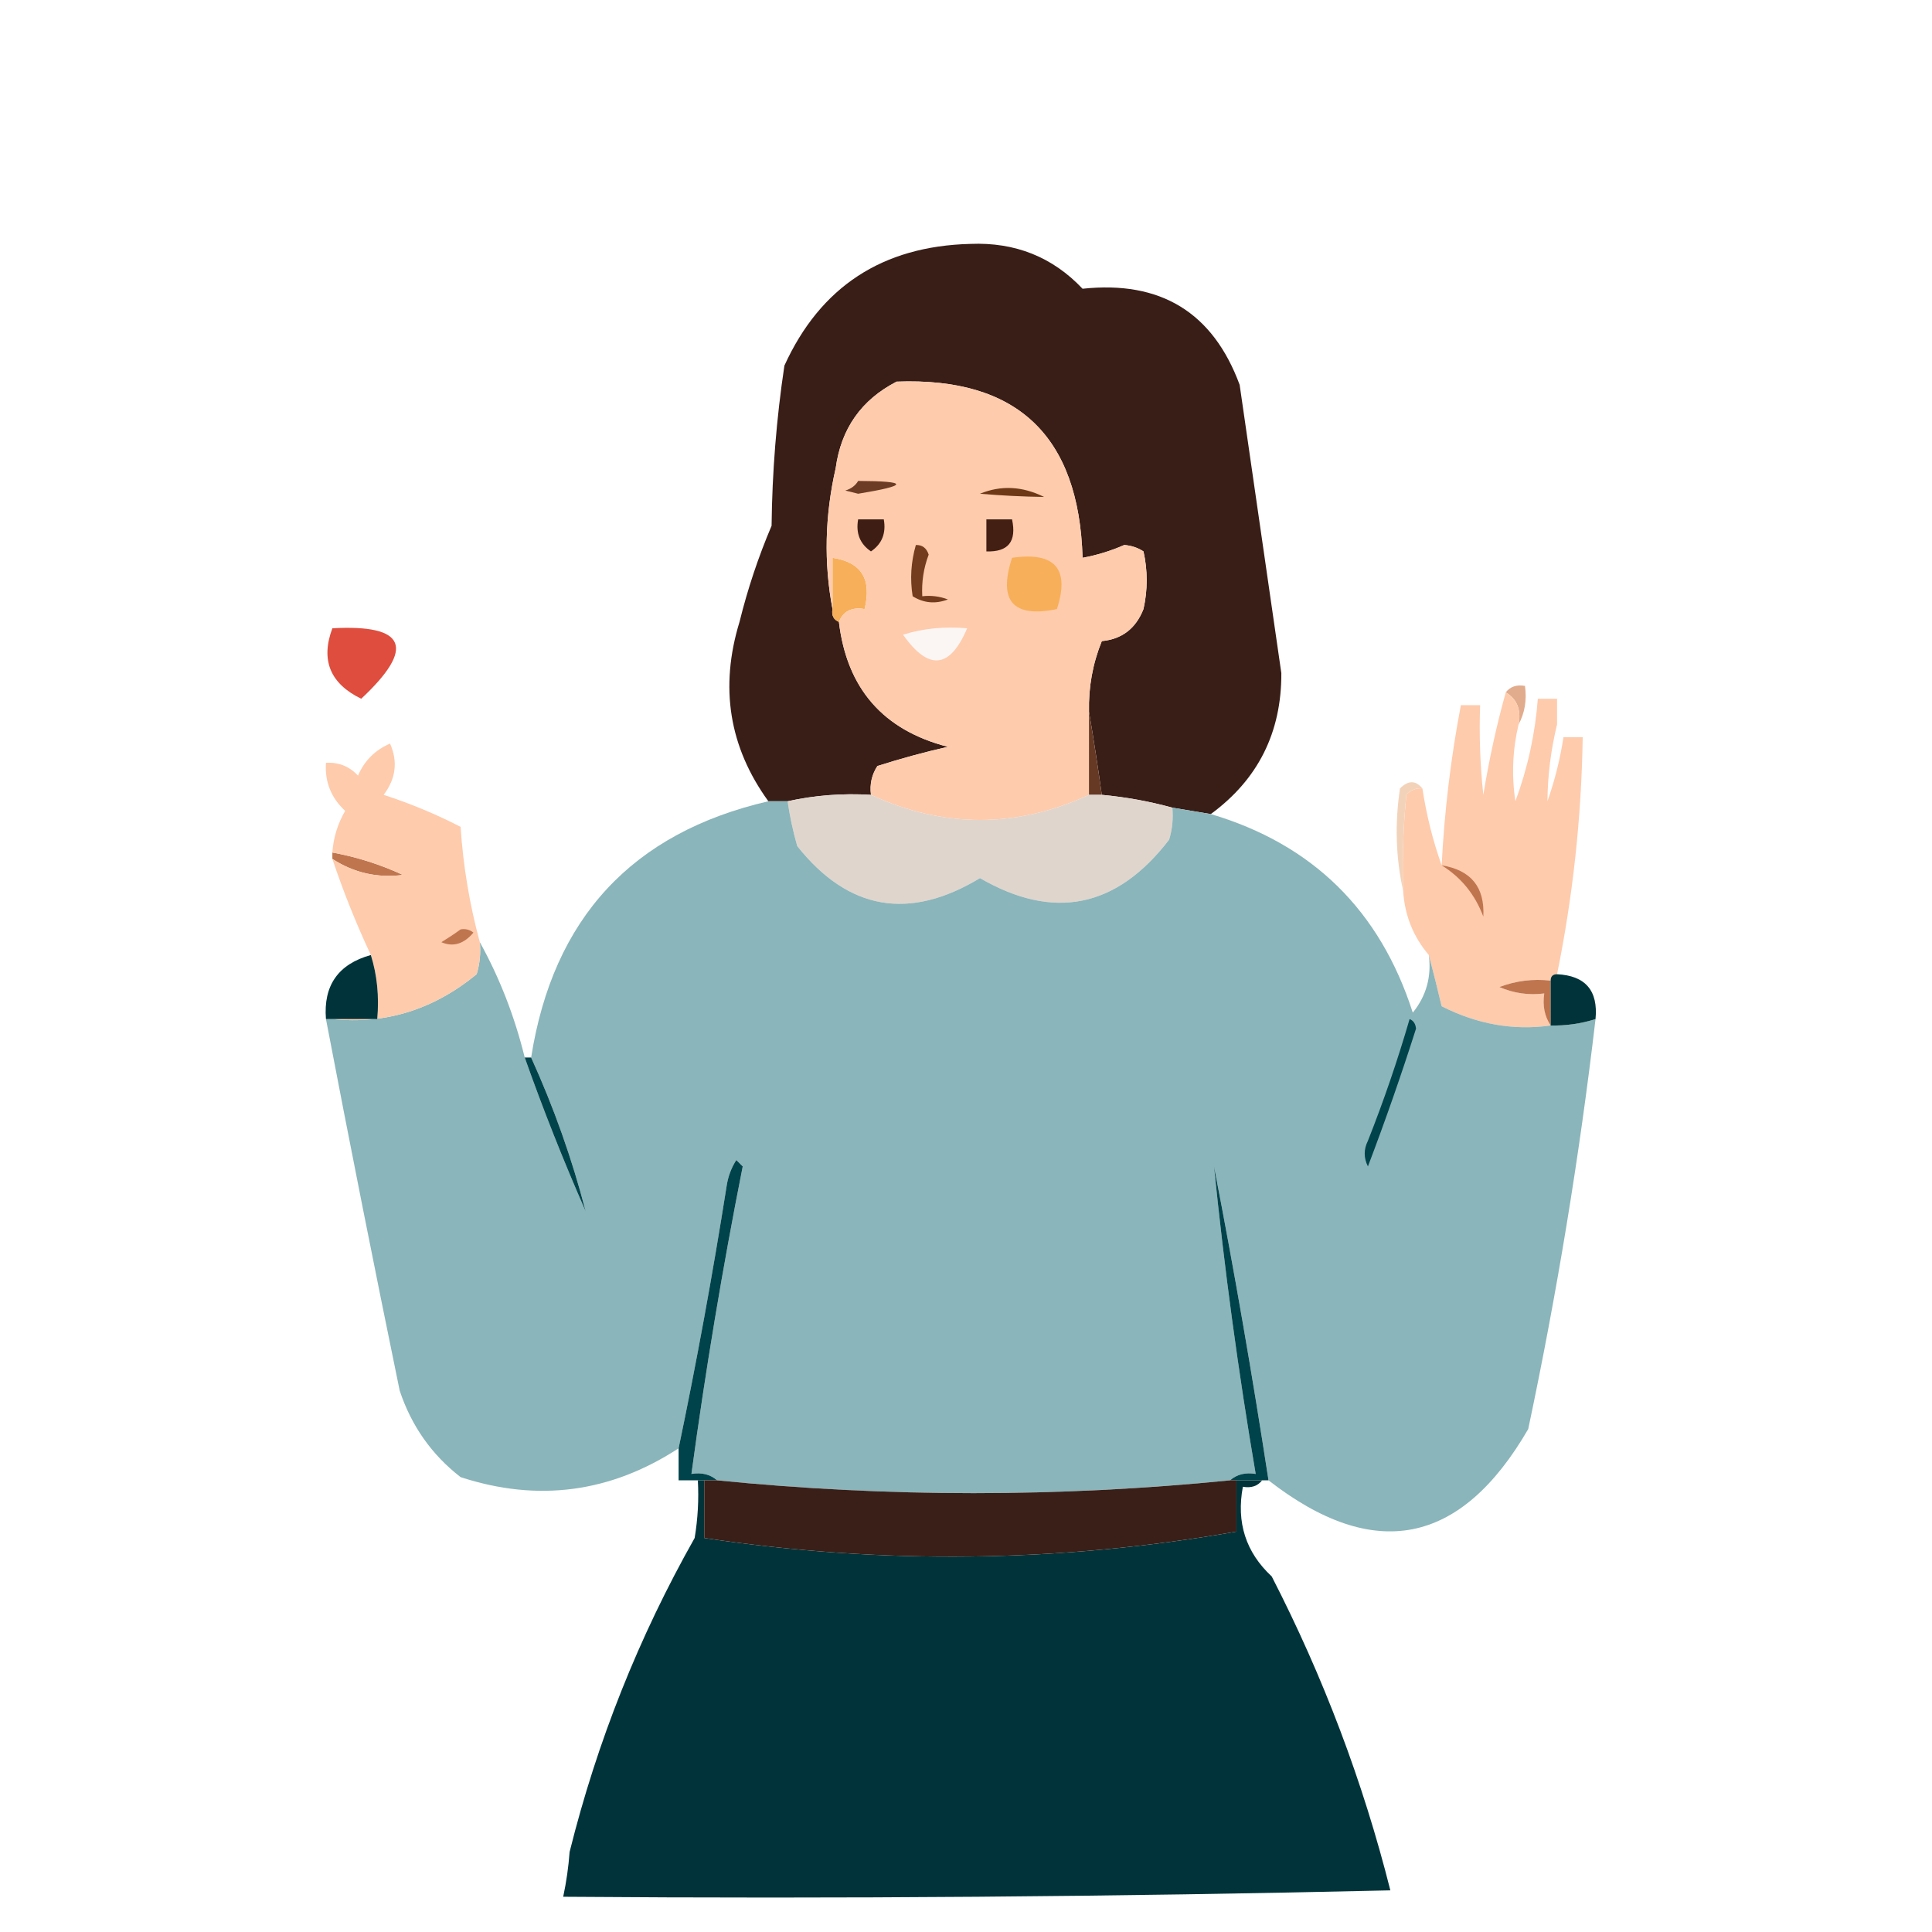 <svg width="750" height="750" viewBox="0 0 750 750" fill="none" xmlns="http://www.w3.org/2000/svg">
<g clip-path="url(#clip0_3655_5573)">
<path fill-rule="evenodd" clip-rule="evenodd" d="M470.032 316.022C465.054 315.194 460.076 314.363 455.097 313.535C446.196 311.085 437.071 309.427 427.717 308.561C426.191 297.526 424.531 286.75 422.738 276.23C422.529 266.703 424.19 257.583 427.717 248.873C435.538 248.13 440.932 243.984 443.896 236.438C445.556 228.978 445.556 221.517 443.896 214.056C441.673 212.611 439.184 211.78 436.429 211.569C431.236 213.852 425.842 215.51 420.249 216.543C418.878 169.151 394.818 146.353 348.064 148.15C334.389 155.195 326.506 166.386 324.417 181.725C320.196 200.24 319.78 218.477 323.173 236.438C322.745 238.906 323.576 240.562 325.662 241.412C328.743 267.282 342.847 283.448 367.977 289.909C358.74 292.008 349.615 294.495 340.597 297.37C338.406 300.742 337.575 304.473 338.108 308.561C327.078 307.892 316.29 308.72 305.749 311.048C303.26 311.048 300.771 311.048 298.281 311.048C283.033 290.016 279.299 266.802 287.08 241.412C290.236 228.637 294.383 216.202 299.526 204.108C299.757 183.194 301.418 162.469 304.504 141.933C318.468 111.299 342.531 95.549 376.689 94.68C394.078 93.964 408.6 99.767 420.249 112.089C450.527 108.841 470.856 121.276 481.233 149.394C486.622 186.673 492.014 223.979 497.413 261.308C497.507 284.333 488.38 302.57 470.032 316.022Z" fill="#391E17"/>
<path fill-rule="evenodd" clip-rule="evenodd" d="M325.669 241.411C323.583 240.56 322.751 238.904 323.179 236.437C323.179 229.804 323.179 223.174 323.179 216.541C334.366 218.18 338.515 224.81 335.625 236.437C330.689 235.584 327.369 237.243 325.669 241.411Z" fill="#F7AF59"/>
<path fill-rule="evenodd" clip-rule="evenodd" d="M129.021 243.895C157.684 242.326 161.417 251.446 140.222 271.252C128.142 265.371 124.409 256.253 129.021 243.895Z" fill="#DE4D3D"/>
<path fill-rule="evenodd" clip-rule="evenodd" d="M422.743 276.231C422.743 287.007 422.743 297.786 422.743 308.562C394.561 321.554 366.349 321.554 338.112 308.562C337.579 304.473 338.411 300.743 340.601 297.371C349.619 294.496 358.745 292.009 367.982 289.91C342.851 283.448 328.748 267.283 325.666 241.413C327.366 237.245 330.687 235.586 335.623 236.439C338.513 224.813 334.363 218.182 323.177 216.543C323.177 223.176 323.177 229.807 323.177 236.439C319.784 218.478 320.2 200.241 324.422 181.726C326.51 166.387 334.393 155.195 348.069 148.151C394.822 146.354 418.882 169.151 420.254 216.543C425.847 215.511 431.241 213.852 436.433 211.569C439.189 211.781 441.678 212.611 443.901 214.056C445.561 221.517 445.561 228.978 443.901 236.439C440.936 243.985 435.542 248.131 427.721 248.874C424.194 257.584 422.534 266.703 422.743 276.231Z" fill="#FECBAC"/>
<path fill-rule="evenodd" clip-rule="evenodd" d="M350.559 246.385C358.337 243.95 366.633 243.119 375.45 243.898C368.769 259.653 360.473 260.481 350.559 246.385Z" fill="#FBF6F3"/>
<path fill-rule="evenodd" clip-rule="evenodd" d="M392.874 216.543C409.558 214.131 415.366 220.764 410.298 236.439C393.232 239.963 387.423 233.333 392.874 216.543Z" fill="#F7AF59"/>
<path fill-rule="evenodd" clip-rule="evenodd" d="M355.534 211.566C358.015 211.491 359.676 212.735 360.512 215.296C358.553 220.516 357.724 225.906 358.023 231.462C361.441 231.071 364.761 231.486 367.98 232.705C363.148 234.553 358.586 234.138 354.289 231.462C353.219 224.767 353.635 218.134 355.534 211.566Z" fill="#733C1E"/>
<path fill-rule="evenodd" clip-rule="evenodd" d="M382.914 201.619C386.232 201.619 389.553 201.619 392.871 201.619C394.723 210.199 391.402 214.343 382.914 214.054C382.914 209.908 382.914 205.764 382.914 201.619Z" fill="#421E13"/>
<path fill-rule="evenodd" clip-rule="evenodd" d="M333.129 201.619C336.447 201.619 339.768 201.619 343.086 201.619C344.042 207.003 342.381 211.149 338.107 214.054C333.834 211.149 332.173 207.003 333.129 201.619Z" fill="#3E1E14"/>
<path fill-rule="evenodd" clip-rule="evenodd" d="M380.426 191.671C388.57 188.311 396.869 188.726 405.317 192.914C397.103 192.801 388.804 192.386 380.426 191.671Z" fill="#6D3815"/>
<path fill-rule="evenodd" clip-rule="evenodd" d="M333.131 186.697C352.815 186.777 352.815 188.435 333.131 191.671C331.47 191.257 329.813 190.842 328.152 190.428C330.432 189.735 332.09 188.492 333.131 186.697Z" fill="#6D3C25"/>
<path fill-rule="evenodd" clip-rule="evenodd" d="M584.539 268.766C586.304 266.518 588.793 265.69 592.006 266.279C592.741 271.838 591.909 276.812 589.517 281.201C590.57 275.529 588.91 271.383 584.539 268.766Z" fill="#E1AC8D"/>
<path fill-rule="evenodd" clip-rule="evenodd" d="M422.738 276.229C424.53 286.748 426.191 297.525 427.717 308.559C426.056 308.559 424.399 308.559 422.738 308.559C422.738 297.783 422.738 287.005 422.738 276.229Z" fill="#663924"/>
<path fill-rule="evenodd" clip-rule="evenodd" d="M584.535 268.77C588.906 271.386 590.567 275.532 589.514 281.204C587.174 291.06 586.758 301.008 588.269 311.048C593.038 298.211 595.943 284.945 596.981 271.257C599.47 271.257 601.959 271.257 604.449 271.257C604.449 274.572 604.449 277.889 604.449 281.204C602.047 291.1 600.802 301.048 600.715 311.048C603.577 302.921 605.653 294.632 606.938 286.178C609.427 286.178 611.916 286.178 614.405 286.178C613.927 317.236 610.609 347.91 604.449 378.197C602.788 378.197 601.959 379.025 601.959 380.684C595.122 379.906 588.483 380.734 582.046 383.171C587.629 385.593 593.437 386.424 599.47 385.658C598.763 390.421 599.592 394.564 601.959 398.093C587.585 400.135 573.479 397.648 559.644 390.632C557.981 383.654 556.324 377.023 554.666 370.736C548.605 363.588 545.284 355.299 544.709 345.866C544.296 333.404 544.712 320.969 545.954 308.561C547.624 306.691 549.697 305.86 552.177 306.074C553.76 316.458 556.249 326.406 559.644 335.918C560.717 314.918 563.206 294.194 567.111 273.744C569.601 273.744 572.09 273.744 574.579 273.744C574.166 285.38 574.581 296.984 575.823 308.561C578.054 294.868 580.956 281.605 584.535 268.77Z" fill="#FECBAC"/>
<path fill-rule="evenodd" clip-rule="evenodd" d="M338.113 308.56C366.35 321.552 394.562 321.552 422.744 308.56C424.404 308.56 426.062 308.56 427.722 308.56C437.076 309.426 446.201 311.084 455.102 313.534C455.501 317.759 455.088 321.905 453.858 325.969C433.497 352.488 409.021 357.462 380.428 340.891C352.926 357.512 329.279 353.366 309.488 328.456C307.84 322.704 306.595 316.901 305.754 311.047C316.295 308.719 327.083 307.891 338.113 308.56Z" fill="#E0D5CC"/>
<path fill-rule="evenodd" clip-rule="evenodd" d="M298.286 311.045C300.775 311.045 303.264 311.045 305.753 311.045C306.595 316.899 307.839 322.701 309.487 328.454C329.278 353.364 352.925 357.509 380.428 340.889C409.02 357.46 433.496 352.486 453.857 325.967C455.087 321.903 455.5 317.757 455.102 313.532C460.08 314.36 465.058 315.191 470.037 316.019C509.584 327.757 535.72 353.458 548.445 393.116C553.684 386.632 555.758 379.171 554.668 370.733C556.325 377.02 557.983 383.65 559.646 390.629C573.481 397.644 587.587 400.131 601.961 398.09C607.943 398.219 613.75 397.391 619.385 395.603C613.11 449.085 604.398 502.14 593.249 554.77C567.066 599.941 533.463 606.574 492.439 574.666C486.189 533.914 479.137 493.291 471.281 452.803C475.306 492.697 480.698 532.489 487.461 572.179C483.481 571.512 480.163 572.343 477.504 574.666C411.144 581.296 344.766 581.296 278.373 574.666C275.714 572.343 272.396 571.512 268.416 572.179C273.833 532.203 280.471 492.411 288.329 452.803C287.501 451.975 286.669 451.144 285.84 450.316C283.896 453.373 282.652 456.688 282.107 460.264C276.655 494.749 270.432 528.739 263.438 562.231C236.983 579.476 208.774 583.206 178.807 573.422C167.591 564.73 159.71 553.539 155.16 539.848C145.268 491.784 135.728 443.703 126.535 395.603C127.364 395.603 128.195 395.603 129.024 395.603C149.592 397.746 168.261 391.942 185.03 378.194C186.26 374.13 186.673 369.984 186.275 365.759C193.961 379.636 199.771 394.558 203.699 410.524C210.857 430.741 218.738 450.637 227.345 470.212C222.083 449.891 215.032 429.995 206.188 410.524C214.696 356.442 245.394 323.283 298.286 311.045Z" fill="#8AB5BA"/>
<path fill-rule="evenodd" clip-rule="evenodd" d="M552.175 306.07C549.695 305.856 547.622 306.687 545.952 308.557C544.71 320.965 544.294 333.4 544.707 345.862C541.842 333.054 541.429 319.788 543.463 306.07C546.679 302.859 549.581 302.859 552.175 306.07Z" fill="#F2D3BA"/>
<path fill-rule="evenodd" clip-rule="evenodd" d="M129.023 333.428C129.023 332.6 129.023 331.77 129.023 330.941C138.599 332.707 147.727 335.607 156.404 339.646C146.542 340.924 137.414 338.85 129.023 333.428Z" fill="#BF754E"/>
<path fill-rule="evenodd" clip-rule="evenodd" d="M559.645 335.916C571.042 337.764 576.436 344.397 575.824 355.812C572.576 347.204 567.184 340.572 559.645 335.916Z" fill="#BF754E"/>
<path fill-rule="evenodd" clip-rule="evenodd" d="M186.27 365.759C186.669 369.984 186.255 374.13 185.026 378.194C168.256 391.942 149.588 397.746 129.02 395.603C134.827 395.603 140.637 395.603 146.444 395.603C147.223 386.794 146.392 378.505 143.955 370.733C138.225 358.477 133.247 346.042 129.02 333.428C137.411 338.85 146.539 340.924 156.401 339.645C147.724 335.607 138.596 332.707 129.02 330.941C129.431 325.154 131.089 319.767 133.998 314.775C128.54 309.739 126.051 303.522 126.531 296.123C131.469 295.832 135.616 297.491 138.977 301.097C141.466 295.295 145.615 291.149 151.422 288.662C154.511 295.651 153.683 302.283 148.933 308.558C159.432 311.975 169.389 316.121 178.803 320.993C179.806 336.223 182.295 351.145 186.27 365.759Z" fill="#FECBAC"/>
<path fill-rule="evenodd" clip-rule="evenodd" d="M178.807 360.787C180.647 360.461 182.307 360.877 183.786 362.031C180.042 366.477 175.892 367.721 171.34 365.761C174.083 364.08 176.572 362.424 178.807 360.787Z" fill="#BF754E"/>
<path fill-rule="evenodd" clip-rule="evenodd" d="M601.96 380.681C601.96 386.483 601.96 392.288 601.96 398.09C599.593 394.561 598.764 390.418 599.471 385.655C593.437 386.421 587.63 385.591 582.047 383.168C588.484 380.731 595.122 379.903 601.96 380.681Z" fill="#BF754E"/>
<path fill-rule="evenodd" clip-rule="evenodd" d="M604.446 378.195C615.463 378.742 620.441 384.547 619.381 395.604C613.746 397.392 607.938 398.221 601.957 398.091C601.957 392.289 601.957 386.484 601.957 380.682C601.957 379.023 602.786 378.195 604.446 378.195Z" fill="#00343A"/>
<path fill-rule="evenodd" clip-rule="evenodd" d="M143.958 370.736C146.395 378.508 147.226 386.797 146.447 395.606C140.64 395.606 134.83 395.606 129.023 395.606C128.194 395.606 127.363 395.606 126.534 395.606C125.488 382.552 131.298 374.263 143.958 370.736Z" fill="#00343A"/>
<path fill-rule="evenodd" clip-rule="evenodd" d="M203.695 410.527C204.524 410.527 205.356 410.527 206.184 410.527C215.028 429.998 222.08 449.894 227.342 470.215C218.735 450.64 210.854 430.744 203.695 410.527Z" fill="#00434B"/>
<path fill-rule="evenodd" clip-rule="evenodd" d="M547.202 395.604C548.688 396.188 549.517 397.431 549.691 399.334C543.969 417.317 537.746 435.142 531.023 452.804C529.362 449.489 529.362 446.171 531.023 442.856C537.186 427.285 542.577 411.535 547.202 395.604Z" fill="#00434B"/>
<path fill-rule="evenodd" clip-rule="evenodd" d="M492.435 574.667C491.606 574.667 490.775 574.667 489.946 574.667C486.628 574.667 483.307 574.667 479.989 574.667C479.16 574.667 478.329 574.667 477.5 574.667C480.159 572.344 483.477 571.514 487.457 572.18C480.694 532.49 475.302 492.698 471.277 452.805C479.133 493.293 486.185 533.915 492.435 574.667Z" fill="#00434B"/>
<path fill-rule="evenodd" clip-rule="evenodd" d="M278.368 574.668C276.708 574.668 275.05 574.668 273.39 574.668C272.561 574.668 271.73 574.668 270.901 574.668C268.412 574.668 265.923 574.668 263.434 574.668C263.434 570.522 263.434 566.379 263.434 562.233C270.428 528.741 276.651 494.751 282.102 460.266C282.647 456.69 283.892 453.375 285.836 450.318C286.665 451.147 287.496 451.977 288.325 452.805C280.467 492.413 273.828 532.205 268.412 572.181C272.392 571.514 275.71 572.345 278.368 574.668Z" fill="#00434B"/>
<path fill-rule="evenodd" clip-rule="evenodd" d="M270.905 574.666C271.734 574.666 272.565 574.666 273.394 574.666C273.394 582.127 273.394 589.588 273.394 597.049C342.393 607.459 411.26 606.631 479.993 594.562C479.993 587.929 479.993 581.299 479.993 574.666C483.311 574.666 486.631 574.666 489.949 574.666C488.184 576.914 485.695 577.742 482.482 577.153C479.883 591.015 483.617 602.622 493.683 611.971C513.765 651.054 529.113 691.674 539.732 733.833C433.122 736.318 326.089 737.146 218.633 736.32C219.86 730.585 220.689 724.783 221.122 718.911C231.815 676.006 247.995 635.386 269.66 597.049C270.9 589.633 271.316 582.172 270.905 574.666Z" fill="#00343A"/>
<path fill-rule="evenodd" clip-rule="evenodd" d="M273.391 574.666C275.051 574.666 276.709 574.666 278.369 574.666C344.762 581.296 411.14 581.296 477.5 574.666C478.329 574.666 479.161 574.666 479.989 574.666C479.989 581.299 479.989 587.929 479.989 594.562C411.257 606.631 342.39 607.459 273.391 597.049C273.391 589.588 273.391 582.127 273.391 574.666Z" fill="#3A1F18"/>
</g>
<defs>
<clipPath id="clip0_3655_5573">
<rect width="750" height="750" fill="white"/>
</clipPath>
</defs>
</svg>
